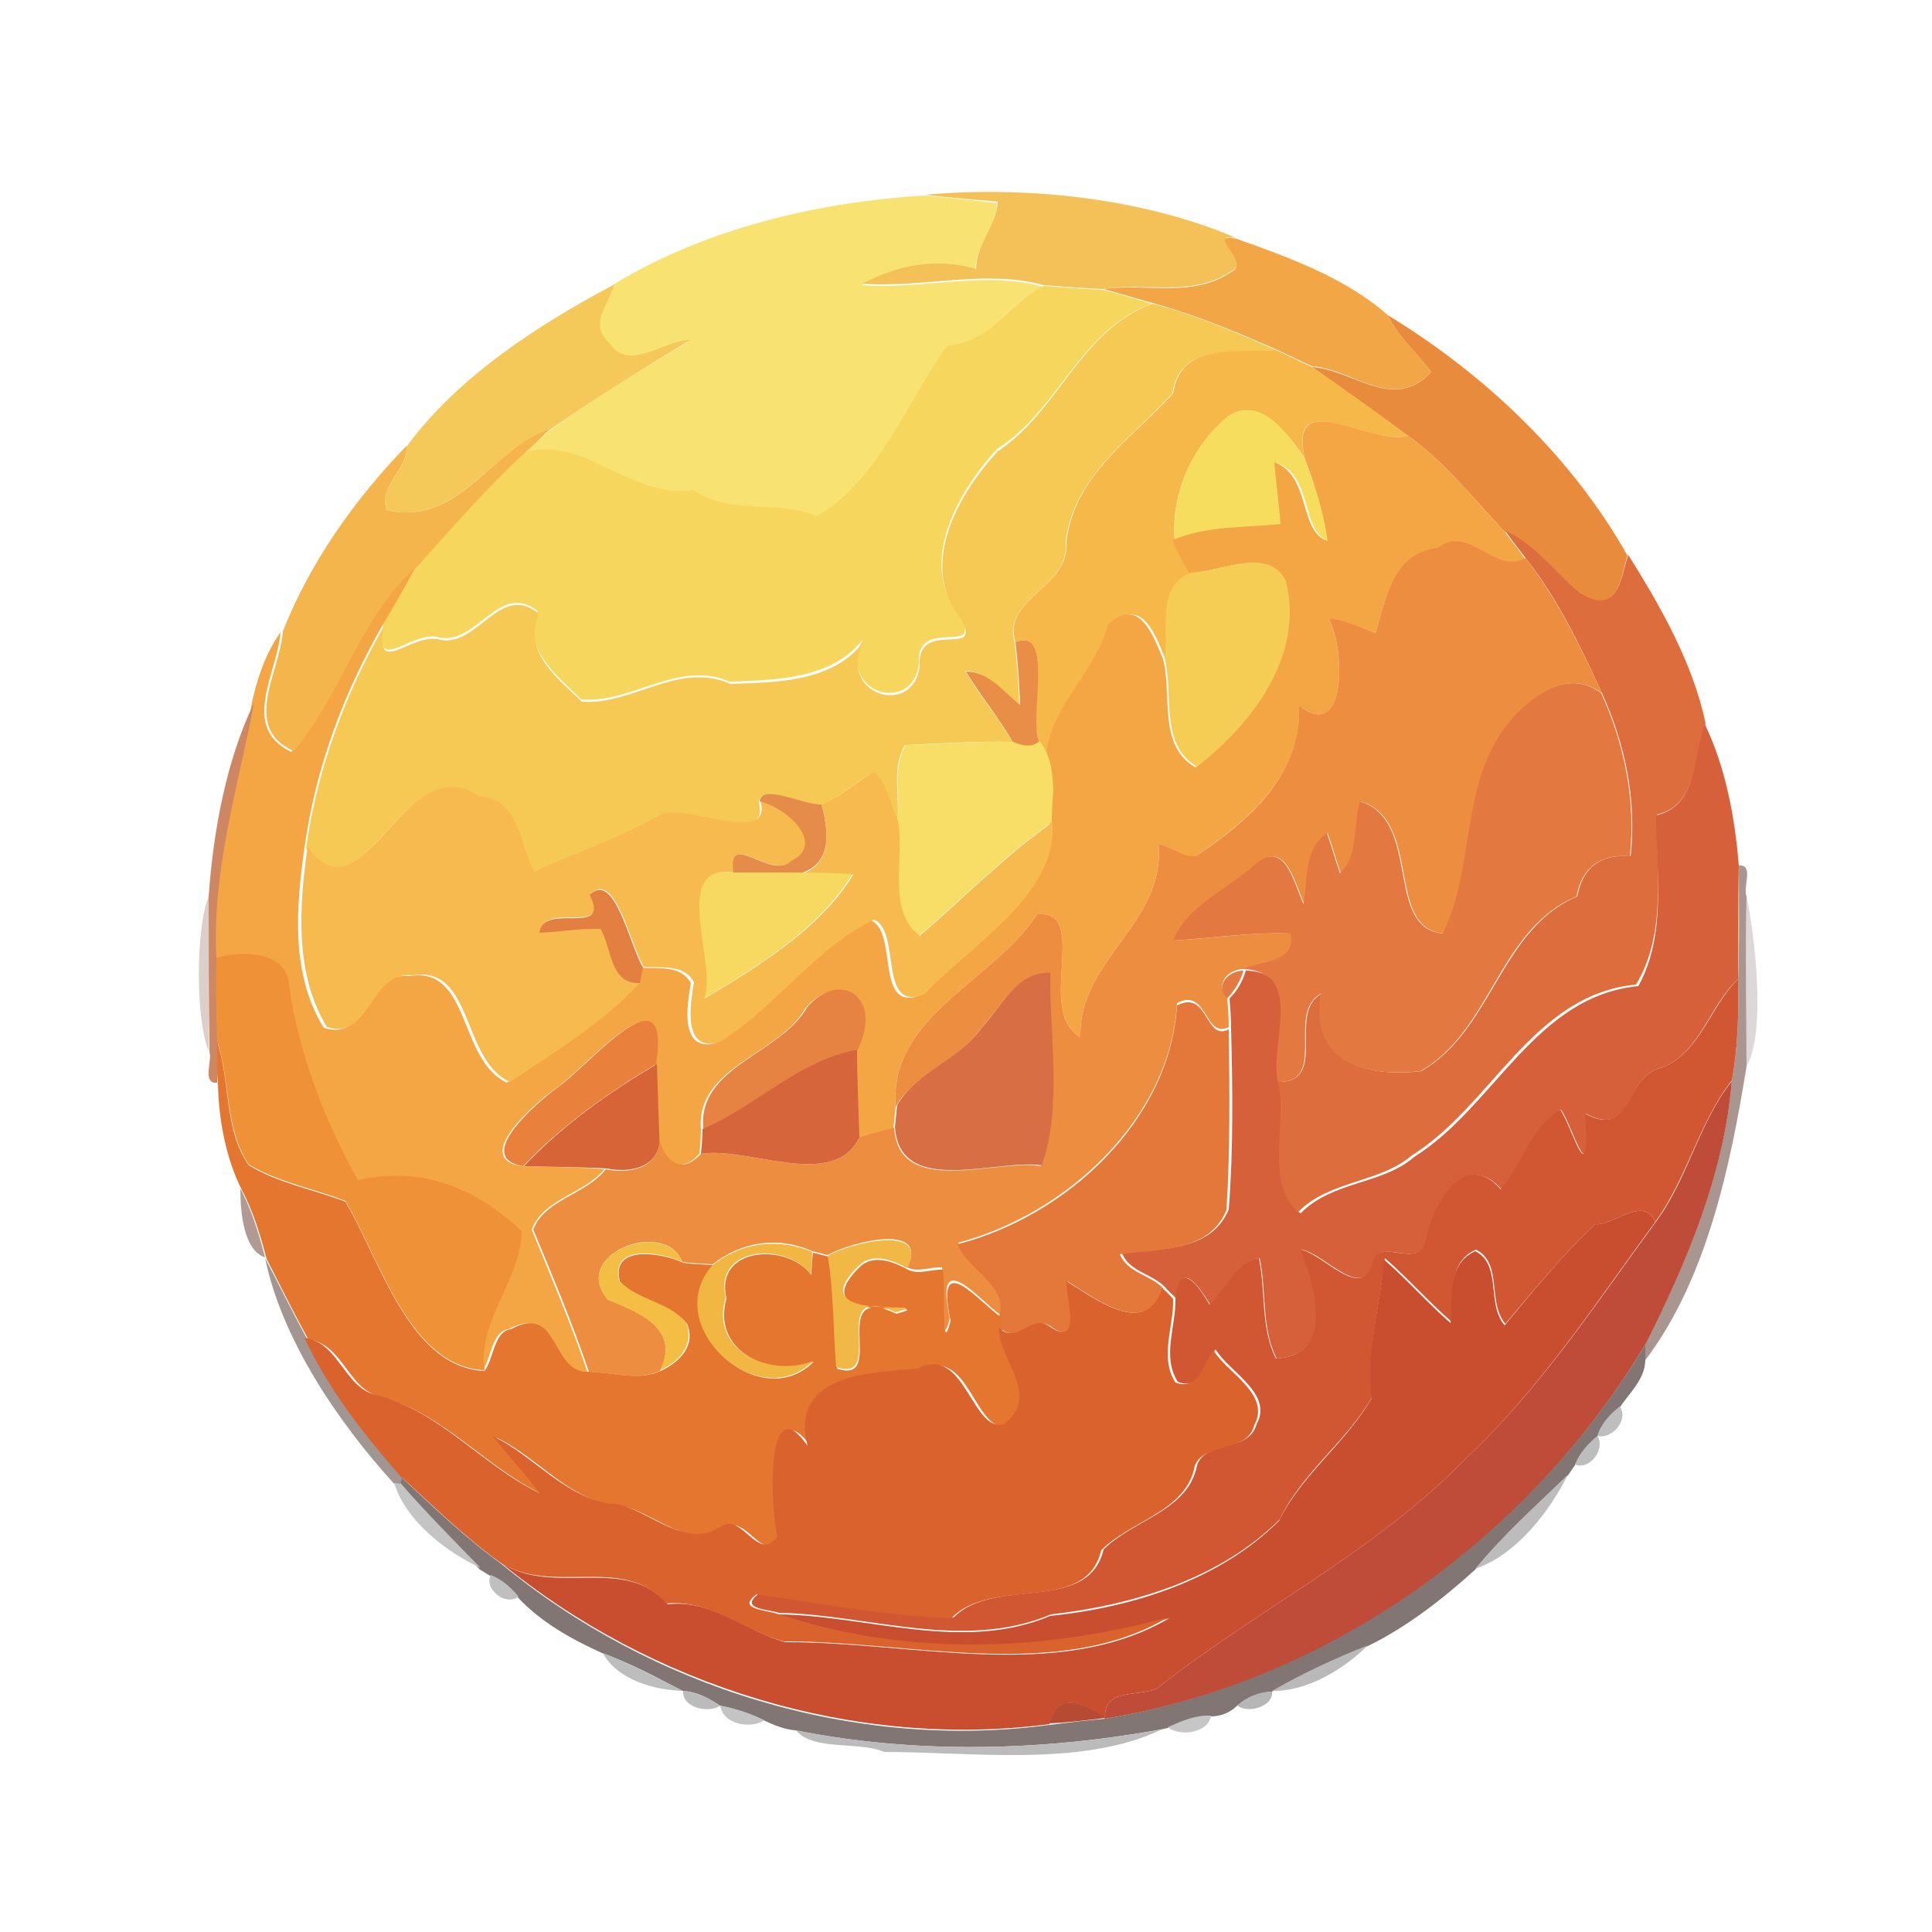 <?xml version="1.0" encoding="utf-8"?>
<!-- Generator: Adobe Illustrator 26.0.3, SVG Export Plug-In . SVG Version: 6.00 Build 0)  -->
<svg version="1.1" id="Layer_1" xmlns="http://www.w3.org/2000/svg" xmlns:xlink="http://www.w3.org/1999/xlink" x="0px" y="0px"
	 viewBox="0 0 250 250" style="enable-background:new 0 0 250 250;" xml:space="preserve">
<style type="text/css">
	.st0{fill:#F8E271;}
	.st1{fill:#F4C159;}
	.st2{fill:#F2A645;}
	.st3{fill:#F4C959;}
	.st4{fill:#F7D65E;}
	.st5{fill:#F6C854;}
	.st6{fill:#E98B3C;}
	.st7{fill:#F6B949;}
	.st8{fill:#F7DD5E;}
	.st9{fill:#F4A544;}
	.st10{fill:#F3B54C;}
	.st11{fill:#DD6D3D;}
	.st12{fill:#ED8D3F;}
	.st13{fill:#F6CD54;}
	.st14{fill:#E98E47;}
	.st15{fill:#E37840;}
	.st16{fill:#CF8662;}
	.st17{fill:#D5603A;}
	.st18{fill:#F8DD67;}
	.st19{fill:#F6BA4E;}
	.st20{fill:#E68C4B;}
	.st21{fill:#AA9690;}
	.st22{fill:#F7D861;}
	.st23{fill:#E38041;}
	.st24{fill:#DCCEC8;}
	.st25{fill:#DBD9D8;}
	.st26{fill:#EF9136;}
	.st27{fill:#D86F44;}
	.st28{fill:#E37A42;}
	.st29{fill:#D15733;}
	.st30{fill:#E78342;}
	.st31{fill:#E4783B;}
	.st32{fill:#E9813C;}
	.st33{fill:#E4762F;}
	.st34{fill:#D6653B;}
	.st35{fill:#D76437;}
	.st36{fill:#BF4C38;}
	.st37{fill:#B19A93;}
	.st38{fill:#C94E30;}
	.st39{fill:#F4BE44;}
	.st40{fill:#F2B643;}
	.st41{fill:#F2B845;}
	.st42{fill:#A19692;}
	.st43{fill:#DA622D;}
	.st44{fill:#817673;}
	.st45{fill:#BFBEBE;}
	.st46{fill:#BEBDBD;}
	.st47{fill:#BDBCBC;}
	.st48{fill:#C5C4C4;}
	.st49{fill:#BFBFBF;}
	.st50{fill:#B9B9B9;}
	.st51{fill:#BDBDBD;}
	.st52{fill:#BBBBBB;}
	.st53{fill:#B6B6B6;}
	.st54{fill:#B74A32;}
	.st55{fill:#C4C4C4;}
	.st56{fill:#C6C6C6;}
</style>
<g id="_x23_f8e271ff">
	<path class="st0" d="M79.4,36.8c11.8-7.2,26.5-10.7,40.3-11.5c3.1,0.3,6.2,0.6,9.3,1c-0.1,3.1-2.8,5.5-2.8,8.7
		c-5-1.5-10.2-0.5-14.7,1.9c7.8,0.6,15.8-1.9,23.5,0.2c-4.5,2.1-6.9,7.3-12.3,7.9c-5.3,7.3-8.9,17.4-16.9,22.1
		c-5.2-2.2-11.2,0-16-3.4c-8.5,1.2-14-7.2-22.1-4.8c1.1-1.1,2.2-2.2,3.4-3.2c5.8-4.1,11.9-7.9,18-11.5c-3.5,0-7.9,4.2-10.5,0.3
		C76.1,42,78.7,39.3,79.4,36.8z"/>
</g>
<g id="_x23_f4c159ff">
	<path class="st1" d="M119.7,25.2c13.4-1.2,28.4,0.5,40.3,5.6c-4.2-0.8,2.2,3.2-0.7,4.3c-5,3.4-11,1.4-16.6,2.3
		c-2.6-0.1-5.1-0.3-7.6-0.5c-7.7-2.1-15.7,0.4-23.5-0.2c4.5-2.4,9.6-3.4,14.7-1.9c0-3.2,2.6-5.5,2.8-8.7
		C126,25.8,122.8,25.6,119.7,25.2z"/>
</g>
<g id="_x23_f2a645ff">
	<path class="st2" d="M159.3,35.2c2.8-1.2-3.6-5.2,0.7-4.3c6.8,2.4,14.2,5.1,19.6,9.9c1.3,2.8,3.8,4.9,5.6,7.3
		c-4.9,5.3-10-0.3-15.4-0.7c-1.6-0.7-3.1-1.5-4.7-2.2c-5.2-2.3-10.5-4.5-16-6c-2.1-0.6-4.2-1.2-6.3-1.8
		C148.3,36.6,154.3,38.6,159.3,35.2z"/>
</g>
<g id="_x23_f4c959ff">
	<path class="st3" d="M52.6,57.8c6.6-9,16.9-15.7,26.9-21c-0.7,2.5-3.4,5.2-0.7,7.5c2.5,4,7-0.3,10.5-0.3c-6.1,3.7-12.2,7.5-18,11.5
		C63.6,57.9,59.4,68.2,50,66C49,62.7,52.8,60.9,52.6,57.8z"/>
</g>
<g id="_x23_f7d65eff">
	<path class="st4" d="M135.1,37c2.5,0.2,5.1,0.4,7.6,0.5c2.1,0.5,4.2,1.2,6.3,1.8c-9.4,3.5-12,13.8-20,18.8
		c-5,5.5-10.3,14.6-4.9,21.5c3.4,5.6-5.6-0.1-5.2,6.3c-0.8,6.7-10.6,3.7-7.3-3.1c-4,5.1-11.3,5.2-17.2,5.4
		c-6.6-2.9-12.7,2.9-19.2,2.3c-3.2-3.2-7.6-6.4-5.6-11.4c-5.1-4.1-8,4.8-13.1,3.3c-3.5-0.6-8.2,5.1-6.9-1.7c1.5-2.6,3-5.1,4.4-7.7
		c4.4-4.9,8.7-9.9,13.6-14.4c8.2-2.4,13.7,6,22.1,4.8c4.7,3.3,10.8,1.2,16,3.4c8-4.6,11.6-14.8,16.9-22.1
		C128.2,44.4,130.6,39.1,135.1,37z"/>
</g>
<g id="_x23_f6c854ff">
	<path class="st5" d="M149.1,39.3c5.5,1.4,10.8,3.7,16,6c-5.2,0.5-12.4-1.1-13.4,5.6c-5.3,5.8-12.7,10.6-13.8,19.1
		c0.6,6.2-8.3,7.3-6.6,13.1c0.3,2.7,0.5,5.3,0.6,8c-2.2-1.6-4-4.2-7-4.3c1.8,3.2,4.3,6,6.1,9.2c-4.6-0.1-9.2,0.2-13.9,0.4
		c-1.8,3-0.6,6.7-1,9.9c-1.1-2.1-1.3-5-3.2-6.3c-2.3,1.3-4.2,3.1-6.7,4.2c-2.3,0-7.8-2.9-8-0.4c1.5,6-9.8,0.2-12.9,1.8
		c-5.2,3.1-10.9,5-16.4,7.4c-1.9-3.7-1.9-9.5-7.2-9.8c-9.6-6.5-14.8,16.7-22.1,6.6c1.4-10.1,5-19.9,10.1-28.8
		c-1.3,6.7,3.3,1.1,6.9,1.7c5.1,1.5,8-7.5,13.1-3.3c-2,5.1,2.4,8.3,5.6,11.4c6.5,0.5,12.6-5.3,19.2-2.3c5.9-0.2,13.2-0.2,17.2-5.4
		c-3.4,6.8,6.5,9.8,7.3,3.1c-0.4-6.4,8.6-0.7,5.2-6.3c-5.4-6.9-0.1-16.1,4.9-21.5C137.1,53.1,139.7,42.8,149.1,39.3z"/>
</g>
<g id="_x23_e98b3cff">
	<path class="st6" d="M185.2,48.1c-1.9-2.5-4.3-4.5-5.6-7.3c12.5,7.6,23.8,18.3,31,31.1c-0.9,2.8-1.2,8.1-6.3,4.9
		c-3.2-2.7-5.7-6.3-9.6-8c-4-4.2-7.7-9-12.5-12.4c-4.1-3-8.3-6-12.4-8.9C175.2,47.9,180.4,53.4,185.2,48.1z"/>
</g>
<g id="_x23_f6b949ff">
	<path class="st7" d="M165.1,45.3c1.6,0.7,3.1,1.5,4.7,2.2c4.2,2.9,8.3,5.8,12.4,8.9c-5.1,1.3-15.5-6.6-13.4,2.8
		c-2.2-3-5.7-8.1-9.9-5.3c-4.6,3.8-7.4,9.9-6.9,16c0.6,1.5,1.4,2.9,2.2,4.3c-4.6,1.8-2.9,7.2-3.4,11.1c-1.2-2.8-2.9-8.3-7.1-4.5
		c-2.1,7.7-10.3,12.7-7.4,21.5c-0.2-2.2-0.4-4.5-1.8-6.3c-1.6-2.7,2.1-15.1-3.1-12.9c-1.8-5.8,7.1-6.9,6.6-13.1
		c1.1-8.6,8.5-13.3,13.8-19.1C152.8,44.2,159.9,45.7,165.1,45.3z"/>
</g>
<g id="_x23_f7dd5eff">
	<path class="st8" d="M158.9,53.9c4.3-2.8,7.7,2.3,9.9,5.3c1.3,3.6,2.5,7.1,3.3,10.9c-3.9-1.2-2.1-8.5-6.9-10.2
		c0.2,2.7,0.6,5.3,0.8,8c-4.7,0.4-9.6,0.2-14,2.1C151.5,63.8,154.3,57.7,158.9,53.9z"/>
</g>
<g id="_x23_f4a544ff">
	<path class="st9" d="M168.8,59.2c-2-9.4,8.4-1.5,13.4-2.8c4.8,3.4,8.4,8.1,12.5,12.4c0.9,1.2,1.8,2.3,2.6,3.5
		c-4,2.3-7.3-4.5-11.4-1.3c-5.7,0.7-6.5,6.4-7.9,10.9c-2-0.7-4-1.6-6.1-1.9c2.2,4,2.4,16.2-3.8,11.3c0.4,9-6.6,14.9-13.4,19.5
		c-1.7,0.2-3.2-1.1-4.8-1.6c1,10.2-10.4,15-10.1,25c-5.9-3.3,1.4-16.5-5.6-15.9c-5.6,8.7-19.2,13.1-18.3,24.9
		c-0.1,0.7-0.2,2.1-0.3,2.8c-1.5,0.4-3,0.8-4.5,1.3c-0.1-3.8-0.3-7.6-0.3-11.4c3.5-7.1-2.6-10.3-6.6-5.4c-3.4,6-14.2,7.5-13.5,15.7
		c0,0.8-0.1,2.4-0.2,3.1c-2.6,2.9-4.9,0.9-5.5-2.4c-0.1-3.1-0.2-6.1-0.3-9.1c2-13-8.7,0.3-13,3.2c-2.3,1.6-10.8,8.9-4.2,9.9
		c3.6,0.1,7.1,0.1,10.7,0.4c-2.6,3.2-7.9,3.8-9.4,7.8c2.5,6.1,5.1,12.2,7.2,18.4c-5,0.4-3.7-9-10.2-5.5c-2.2,0.3-2.2,3.8-3.4,5.4
		c-0.9-6.3,4.8-11.6,4.8-18c-6.1-5.7-12.9-8.4-21.2-6.6c-4.3-7.8-7.6-16.3-8.9-25.1c-0.3-4.6-6.1-4.6-9.4-3.7
		c-0.6-11.3,2.8-22.1,4.9-33.1c0.7-3.2,1.8-6.4,3.7-9.1c-0.4,5.3-5.3,12.3,1.4,15.5c6.4-7.4,8.6-17.6,16.2-24.1
		c-1.4,2.6-2.9,5.2-4.4,7.7c-5.1,8.9-8.7,18.6-10.1,28.8c-1.1,7.7-1.8,16.4,2.5,23.3c5.9,1.9,5.5-7.3,11.1-6.7
		c7.9-1.3,6.3,10.9,12.6,13.8c5.9-3.9,12.2-7.8,16.9-12.9c0.1-0.5,0.3-1.5,0.4-2c2.3,0.2,5.1-0.4,6.5,2c-0.5,2.9-1.5,8.9,3.2,7.8
		c7.3-4.4,12.3-12.1,20.1-15.9c3.6,1.5,0.4,12.2,6.6,9.6c5.9-6.3,17.2-12.8,16.5-22.2c0.1-1.4,0.2-2.8,0.2-4.2
		c-3-8.9,5.3-13.8,7.4-21.5c4.1-3.8,5.9,1.7,7.1,4.5c1.2,4.7-0.7,11.2,4.2,14c7.2-5.6,13.8-14.4,11.5-24c-2.2-4.6-8.4-1.3-12.3-1.1
		c-0.8-1.4-1.6-2.8-2.2-4.3c4.4-1.9,9.3-1.6,14-2.1c-0.2-2.7-0.6-5.3-0.8-8c4.8,1.8,3.1,9,6.9,10.2
		C171.3,66.3,170.1,62.7,168.8,59.2z"/>
</g>
<g id="_x23_f3b54cff">
	<path class="st10" d="M50,66c9.5,2.2,13.6-8.1,21.2-10.5c-1.2,1.1-2.2,2.2-3.4,3.2c-4.9,4.5-9.2,9.5-13.6,14.4
		c-7.6,6.5-9.9,16.7-16.2,24.1c-6.8-3.1-1.8-10.1-1.4-15.5c3.5-8.9,9.3-17.1,16-24C52.8,60.9,49,62.7,50,66z"/>
</g>
<g id="_x23_dd6d3dff">
	<path class="st11" d="M194.8,68.7c3.9,1.7,6.4,5.4,9.6,8c5.1,3.2,5.3-2.1,6.3-4.9c4.2,6.7,8.4,14.1,10,21.8
		c-1.6,4.3-1,10.6-6.3,11.8c-0.1,7.3,1.3,15.4-2.7,22c-13.4,1.3-18.6,15.6-29,22.1c-4.2,3.6-10.6,3.2-14.7,7.3
		c-4.7-3.3-1.6-11.8-2.9-16.8c7.1,0.3,1.3-8.9,5.9-11.4c-1.4,9.1,6.1,10.8,12.9,10c9.2-5.2,10.2-18.4,20.2-22.6
		c0.7-3.8,3-5.5,6.9-5.2c0.8-7.3-0.7-14.5-3.7-21.1c-2.8-6.1-5.7-12.2-9.9-17.5C196.5,71,195.6,69.9,194.8,68.7z"/>
</g>
<g id="_x23_ed8d3fff">
	<path class="st12" d="M186,70.9c4.1-3.2,7.4,3.6,11.4,1.3c4.1,5.3,7.1,11.4,9.9,17.5c-4.5-3.4-9.4,0.6-12.3,4.2
		c-6,7.8-4,18.4-8.2,26.9c-7.6-0.7-2.7-14.6-10.7-17.1c-1,3.1-0.1,6.9-2.6,9.3c-0.6-1.7-1.1-3.5-1.7-5.2c-2.9,2.1-2.4,6.1-3,9.2
		c-1.2-2.4-2.3-8.3-6-5.4c-3.5,3.3-9.1,5.5-10.9,10.1c5.1-0.3,10.1-1.1,15.2-0.9c0.8,3.8-3.8,3.4-6.2,4.6c-1.9,0-3.8,1.9-2.1,3.6
		c0.1,1.3,0.2,2.6,0.2,3.9c-3.2,1.6-2.7-5.2-6.7-3.1c-0.8,14.9-14.3,27.3-28.3,31c1.3,3.4,6.6,5.3,5.4,9.3c-2.6-1.8-8.6-9.2-6.5,0.5
		c-1.3,5.1-0.6-4.7-1-6.6c-1.5-0.1-3.1,0.7-4.5,0c2.9-5.9-7.3-3.3-10.3-1.6c-0.5-0.1-1.5-0.4-2-0.5c-4.5-2-9.2-1.2-12.9,1.7
		c-1.3-0.1-2.6-0.1-3.9-0.3c-2.3-5.8-14.7-0.9-9.6,4.9c4.1,1.6,9.4,3.8,6.7,9.2c-2.8,1.3-6.2,0.2-9.2,0.1
		c-2.1-6.2-4.7-12.4-7.2-18.4c1.5-3.9,6.8-4.5,9.4-7.8c3.5,0.7,7.3-0.4,6.8-4.4c0.6,3.2,2.9,5.3,5.5,2.4c6.1-1,17.1,4.8,20.5-2.1
		c1.5-0.5,3-0.9,4.5-1.3c0.6,9.2,13.2,4,19,5c2.8-7.4,1-16.8,1.1-24.9c-4.2-0.3-6.3,4.4-8.9,7.1c-2.9,4.2-8.4,5.6-11,10.1
		c-0.9-11.8,12.7-16.2,18.3-24.9c7-0.6-0.3,12.6,5.6,15.9c-0.3-10,11.1-14.8,10.1-25c1.6,0.4,3.1,1.7,4.8,1.6
		c6.8-4.5,13.7-10.4,13.4-19.5c6.2,4.9,6-7.4,3.8-11.3c2.1,0.2,4.1,1.2,6.1,1.9C179.4,77.3,180.2,71.6,186,70.9z"/>
</g>
<g id="_x23_f6cd54ff">
	<path class="st13" d="M154.1,74.1c3.9-0.1,10.1-3.5,12.3,1.1c2.4,9.6-4.3,18.4-11.5,24c-4.9-2.8-3-9.3-4.2-14
		C151.3,81.3,149.6,75.9,154.1,74.1z"/>
</g>
<g id="_x23_e98e47ff">
	<path class="st14" d="M131.4,83.1c5.2-2.2,1.6,10.2,3.1,12.9c-1.1,0.9-2.3,0.6-3.4,0.1c-1.8-3.2-4.2-6-6.1-9.2c3,0,4.8,2.6,7,4.3
		C131.9,88.4,131.7,85.7,131.4,83.1z"/>
</g>
<g id="_x23_e37840ff">
	<path class="st15" d="M194.9,93.9c2.9-3.6,7.9-7.6,12.3-4.2c3,6.6,4.5,13.9,3.7,21.1c-3.8-0.3-6.2,1.4-6.9,5.2
		c-10.1,4.2-11,17.4-20.2,22.6c-6.8,0.8-14.4-0.9-12.9-10c-4.6,2.5,1.2,11.8-5.9,11.4c-1.3-4.6,3.5-14.5-4.2-14.6
		c2.4-1.2,7-0.8,6.2-4.6c-5.1-0.2-10.1,0.6-15.2,0.9c1.8-4.6,7.4-6.8,10.9-10.1c3.7-2.9,4.8,3,6,5.4c0.5-3.1,0-7.2,3-9.2
		c0.6,1.7,1.1,3.5,1.7,5.2c2.5-2.4,1.6-6.2,2.6-9.3c8,2.5,3.1,16.4,10.7,17.1C190.9,112.3,188.9,101.8,194.9,93.9z"/>
</g>
<g id="_x23_cf8662ff">
	<path class="st16" d="M27,116c0.6-8.5,2.3-17.7,5.9-25.1c-2.1,10.9-5.5,21.8-4.9,33.1c0,3.6,0,7.2,0.2,10.9c0,1.7-0.1,3.5-0.1,5.2
		c-2,0.2-0.6-2.9-1-4C27,129.3,27,122.7,27,116z"/>
</g>
<g id="_x23_d5603aff">
	<path class="st17" d="M214.3,105.5c5.4-1.2,4.7-7.5,6.3-11.8c2.7,5.6,3.9,12.1,4.4,18.3c-0.1,4.9,0,9.8-0.1,14.7
		c-3.7,3.4-4.8,9.3-9.7,11.4c-5.2,1-3.6,9.4-10,6c0.7,10.8-1.6,1.8-3.2-0.5c-4.1,2.3-4.9,7.1-7.7,10.3c-4.8-5.4-8.9,2.2-9.7,6.6
		c-0.9,3.9-6-0.5-6.9,2.8c-1.3,5.3-6.4-1.2-9.3-1.6c1.8,4.9,4.4,13.6-3.2,14.1c-2-3.9-1.3-8.7-2.2-13c-3.2,0.4-4.2,4.1-6.4,6
		c-1.6-2.6-3.9-5.8-4.4-0.8c-0.4-0.4-1.1-1-1.4-1.4c-1.7-1.8-4.6-2-5.6-4.4c5-0.7,11.5-0.2,13.8-5.7c0.6-7.8,0.5-15.6,0.3-23.4
		c0-1.3-0.1-2.6-0.2-3.9c1-1,1.7-2.2,2.1-3.6c7.7,0.1,2.9,10,4.2,14.6c1.2,4.9-1.9,13.4,2.9,16.8c4.1-4.2,10.6-3.7,14.7-7.3
		c10.4-6.5,15.6-20.8,29-22.1C215.7,120.9,214.3,112.8,214.3,105.5z"/>
</g>
<g id="_x23_f8dd67ff">
	<path class="st18" d="M117.2,96.4c4.6-0.1,9.2-0.5,13.9-0.4c1.2,0.5,2.4,0.8,3.4-0.1c1.5,1.8,1.7,4.1,1.8,6.3
		c-0.1,1.4-0.2,2.8-0.2,4.2c-6.2,4.4-11.5,9.8-17.2,14.7c-4.2-3.3-1.9-10-2.8-14.9C116.6,103.1,115.4,99.4,117.2,96.4z"/>
</g>
<g id="_x23_f6ba4eff">
	<path class="st19" d="M106.3,104.1c2.4-1,4.4-2.8,6.7-4.2c1.9,1.3,2.2,4.3,3.2,6.3c0.9,4.9-1.5,11.6,2.8,14.9
		c5.7-4.9,11-10.3,17.2-14.7c0.7,9.4-10.6,15.9-16.5,22.2c-6.2,2.6-3-8.1-6.6-9.6c-7.8,3.8-12.8,11.5-20.1,15.9
		c-4.7,1.2-3.7-4.9-3.2-7.8c-1.3-2.4-4.2-1.8-6.5-2c-1.8-3-3.7-12.6-6.9-9.4c2.8,5.6-6,0.8-6.5,4.9c2.6-0.2,5.2-0.6,7.9-0.5
		c1.5,2.5,1.2,7.2,5.1,7c-4.7,5.1-11,9-16.9,12.9c-6.3-2.8-4.7-15.1-12.6-13.8c-5.7-0.6-5.3,8.5-11.1,6.7
		c-4.2-6.9-3.6-15.6-2.5-23.3c7.3,10.1,12.5-13.1,22.1-6.6c5.3,0.3,5.3,6.1,7.2,9.8c5.5-2.5,11.2-4.4,16.4-7.4
		c3.2-1.5,14.5,4.2,12.9-1.8c3.3,0.8,8.7,5.5,4.1,7.8c-2.8,2.6-8.3-4.2-7.5,1.5c-8.3-1.2-2,11.7-3.8,16.3c7-4.2,14.9-9,19.2-16
		c-1.6,0-4.8-0.1-6.4-0.2C107.7,111.5,107.2,107.5,106.3,104.1z"/>
</g>
<g id="_x23_e68c4bff">
	<path class="st20" d="M98.3,103.7c0.2-2.4,5.7,0.5,8,0.4c0.9,3.4,1.4,7.4-2.4,8.8c-3,0-6,0-9,0c-0.8-5.7,4.8,1.1,7.5-1.5
		C107,109.1,101.6,104.4,98.3,103.7z"/>
</g>
<g id="_x23_aa9690ff">
	<path class="st21" d="M225,112c2-0.2,0.5,2.8,1,4c-0.1,7.3,0,14.7,0,22c-2.1,13-5.2,27.6-13.1,38c0-0.5,0-1.6,0-2.1
		c5.4-10.6,10.2-22.1,11.2-34.1c0.8-4.3,0.9-8.7,0.8-13.1C225.1,121.8,225,116.9,225,112z"/>
</g>
<g id="_x23_f7d861ff">
	<path class="st22" d="M91.1,129.2c1.8-4.5-4.5-17.5,3.8-16.3c3,0,6,0,9,0c1.6,0,4.8,0.1,6.4,0.2C106,120.2,98.1,125,91.1,129.2z"/>
</g>
<g id="_x23_e38041ff">
	<path class="st23" d="M76.3,115.8c3.2-3.2,5.1,6.3,6.9,9.4c-0.1,0.5-0.3,1.5-0.4,2c-3.9,0.2-3.6-4.5-5.1-7
		c-2.6-0.1-5.3,0.4-7.9,0.5C70.3,116.6,79.1,121.4,76.3,115.8z"/>
</g>
<g id="_x23_dccec8ff">
	<path class="st24" d="M27,136c-1.7-4.1-1.7-15.8,0-20C27,122.7,27,129.3,27,136z"/>
</g>
<g id="_x23_dbd9d8ff">
	<path class="st25" d="M226,116c1,4.6,2.6,17.5,0,22C226,130.7,225.9,123.3,226,116z"/>
</g>
<g id="_x23_ef9136ff">
	<path class="st26" d="M28,123.9c3.4-0.9,9.2-0.9,9.4,3.7c1.3,8.8,4.6,17.4,8.9,25.1c8.3-1.8,15.1,0.9,21.2,6.6
		c-0.1,6.4-5.8,11.7-4.8,18c-9.7-0.4-13.5-14.3-18-21.9c-4.1-1.6-8.6-2.4-12.5-4.7c-3.1-4.5-2.4-10.9-4.1-16
		C28,131.2,27.9,127.6,28,123.9z"/>
</g>
<g id="_x23_d86f44ff">
	<path class="st27" d="M127,133c2.6-2.7,4.6-7.4,8.9-7.1c-0.1,8.2,1.6,17.5-1.1,24.9c-5.8-0.9-18.4,4.2-19-5
		c0.1-0.7,0.2-2.1,0.3-2.8C118.6,138.6,124.1,137.2,127,133z"/>
</g>
<g id="_x23_e37a42ff">
	<path class="st28" d="M158.8,129.2c-1.7-1.7,0.2-3.6,2.1-3.6C160.5,127,159.7,128.2,158.8,129.2z"/>
</g>
<g id="_x23_d15733ff">
	<path class="st29" d="M215.2,138.1c4.9-2.1,6.1-7.9,9.7-11.4c0.1,4.4,0,8.8-0.8,13.1c-4.3,5.5-5.8,12.7-9.9,18.3
		c-1.6-3.5-5.5,0.6-7.8,0.3c-4.2,4-7.9,8.5-11.6,12.9c-2.4-2.8-0.3-7.8-3.8-9.6c-3.7,1.6-2.9,5.9-3.2,9.3c-3-2.6-5.6-5.6-8.6-8.2
		c-0.6,6-2.4,11.9-1.6,17.9c-3.3,5.8-9.1,9.8-12,15.9c-7.7,7.7-19,11.1-29.6,12.3c-11.4,4.8-23.7,0-35.2-0.2
		c-1.6-0.5-5.2-0.5-2.6-2.5c8.3,1.2,16.9,2.8,25.2,3.1c5.3-5.4,17.4-0.4,19.4-8.8c3.9-3.9,11-5,12.1-10.9c1.1-3.3,6.7-1.6,7.7-5.3
		c2.2-4-3.6-6.8-5.3-9.7c-1.3,1.9-1.9,5.4-4.9,4.2c-2.1-3.3-0.2-7.2-0.3-10.8c0.5-5,2.9-1.8,4.4,0.8c2.2-1.9,3.3-5.6,6.4-6
		c0.9,4.2,0.2,9,2.2,13c7.6-0.4,5.1-9.1,3.2-14.1c2.9,0.5,8,6.9,9.3,1.6c0.9-3.3,6.1,1.1,6.9-2.8c0.8-4.4,4.9-12.1,9.7-6.6
		c2.8-3.2,3.7-8,7.7-10.3c1.6,2.3,3.9,11.3,3.2,0.5C211.5,147.5,210,139.1,215.2,138.1z"/>
</g>
<g id="_x23_e78342ff">
	<path class="st30" d="M104.4,130.4c4-4.9,10-1.7,6.6,5.4c-7.5,1.4-13.2,7.3-20,10.3C90.2,138,101,136.4,104.4,130.4z"/>
</g>
<g id="_x23_e4783bff">
	<path class="st31" d="M152.3,130.1c4.1-2.1,3.6,4.7,6.7,3.1c0.1,7.8,0.2,15.6-0.3,23.4c-2.3,5.5-8.8,5-13.8,5.7
		c1.1,2.5,3.9,2.6,5.6,4.4c-2.3,6.5-8.7,1.3-12.4-0.9c-0.1,2,2.1,8.7-1.9,6c-2.4-2-4.2,2.3-6.7,0.1c0-0.4-0.1-1.2-0.2-1.6
		c1.2-4-4.1-5.9-5.4-9.3C138,157.4,151.4,145,152.3,130.1z"/>
</g>
<g id="_x23_e9813cff">
	<path class="st32" d="M71.9,140.9c4.3-2.9,15-16.2,13-3.2c-6.2,3.7-12.2,7.9-17.2,13.2C61.1,149.8,69.6,142.6,71.9,140.9z"/>
</g>
<g id="_x23_e4762fff">
	<path class="st33" d="M28.1,134.8c1.7,5.1,0.9,11.5,4.1,16c3.8,2.3,8.3,3.1,12.5,4.7c4.5,7.6,8.3,21.5,18,21.9
		c1.2-1.6,1.2-5.1,3.4-5.4c6.4-3.5,5.1,5.9,10.2,5.5c3,0.1,6.4,1.2,9.2-0.1c2.4-1.1,4.6-3.3,3.4-6.1c-2.2-2.8-6.4-2.9-8.7-5.5
		c-1.2-4.8,5.4-3.7,8.2-2.4c1.3,0.2,2.6,0.2,3.9,0.3c-6.9,7.8,6,19.6,13,12.5c-5.3,2.2-13.3-1.2-11.3-8.2c-1.6-6.6,7.8-7.3,11-3
		c0-0.7,0.1-2.2,0.2-2.9c0.5,0.1,1.5,0.4,2,0.5c0.8,4.8,0.7,9.6,1.1,14.5c6.7,2.2-1.5-11.3,7.7-7.1c6.6-1.8-12.6,1.8-4.9-5.9
		c1.4-1.5,3.5-1.4,6.4,0.2c1.4,0.7,3-0.1,4.5,0c0.4,1.9-0.3,11.8,1,6.6c-2.1-9.7,3.9-2.2,6.5-0.5c0,0.4,0.1,1.2,0.2,1.6
		c0.2,4.4,5.6,8.7,0.7,12.5c-4.3,1.1-5-10.5-11.2-7.2c-5.8,0.5-16.7,0.6-14.2,10c-5.5-8-4.8,8.4-3.9,11.7c-2.5,3.6-4.6-3.4-7.4-1.2
		c-4.4,2.8-8.7-1.8-13-2.9c-6.8-0.3-10.8-6.2-16.5-8.9c1.9,2.5,4.2,4.8,6.1,7.4c-7.3-3.4-12.7-10.3-20.7-12.6
		c-4.6-0.7-5-6.8-9.7-7.5c-1.9-3.4-3.6-6.9-5.4-10.4c-0.8-3-1.7-6.1-3.2-8.9c-2.1-4.2-3-9.1-3.1-13.8
		C28,138.3,28.1,136.5,28.1,134.8z"/>
</g>
<g id="_x23_d6653bff">
	<path class="st34" d="M90.9,146.1c6.9-3,12.5-8.9,20-10.3c0,3.8,0.2,7.6,0.3,11.4c-3.4,6.9-14.4,1.1-20.5,2.1
		C90.8,148.5,90.9,146.9,90.9,146.1z"/>
</g>
<g id="_x23_d76437ff">
	<path class="st35" d="M67.8,150.9c5-5.3,10.9-9.5,17.2-13.2c0.1,3.1,0.2,6.1,0.3,9.1c0.4,4-3.3,5.1-6.8,4.4
		C74.9,151,71.3,151,67.8,150.9z"/>
</g>
<g id="_x23_bf4c38ff">
	<path class="st36" d="M214.2,158.2c4.2-5.6,5.6-12.9,9.9-18.3c-1,12-5.8,23.4-11.2,34.1c-15.1,25.1-40.8,43.7-69.9,48.4
		c-0.3-4,4.2-2.8,6.7-3.9c13-10.3,28.3-17.7,40-29.8C199.3,179.7,206.5,168.7,214.2,158.2z"/>
</g>
<g id="_x23_b19a93ff">
	<path class="st37" d="M31.1,153.8c1.5,2.8,2.4,5.9,3.2,8.9C31.5,161.8,31.1,156.8,31.1,153.8z"/>
</g>
<g id="_x23_c94e30ff">
	<path class="st38" d="M206.4,158.4c2.3,0.3,6.2-3.8,7.8-0.3c-7.7,10.5-14.9,21.6-24.5,30.6c-11.7,12.1-27,19.5-40,29.8
		c-2.5,1.1-7-0.1-6.7,3.9c-2.5-1.9-6.2-3.7-7.2,0.7c-25.1,3.3-51.5-4.9-71-20.9c6.8,4.5,16.1-1.1,21.6,5.4c5.6-0.7,10,3.4,15.2,4.9
		c16.2-0.1,35.4,5.3,49.7-3.1c-16.5,4.5-34.2,5-50.6-0.5c11.5,0.1,23.8,5,35.2,0.2c10.6-1.1,21.9-4.6,29.6-12.3
		c3-6.1,8.7-10.1,12-15.9c-0.8-6,1.1-11.9,1.6-17.9c3,2.6,5.6,5.6,8.6,8.2c0.3-3.4-0.5-7.6,3.2-9.3c3.5,1.8,1.4,6.8,3.8,9.6
		C198.5,166.9,202.2,162.4,206.4,158.4z"/>
</g>
<g id="_x23_f4be44ff">
	<path class="st39" d="M78.7,168.2c-5.1-5.8,7.3-10.6,9.6-4.9c-2.8-1.3-9.3-2.4-8.2,2.4c2.4,2.6,6.5,2.7,8.7,5.5
		c1.1,2.8-1,5.1-3.4,6.1C88.1,172,82.8,169.9,78.7,168.2z"/>
</g>
<g id="_x23_f2b643ff">
	<path class="st40" d="M92.2,163.7c3.7-2.9,8.4-3.6,12.9-1.7c0,0.7-0.1,2.2-0.2,2.9c-3.2-4.3-12.6-3.6-11,3
		c-2.1,7,5.9,10.4,11.3,8.2C98.2,183.2,85.3,171.5,92.2,163.7z"/>
</g>
<g id="_x23_f2b845ff">
	<path class="st41" d="M107.1,162.5c3-1.7,13.2-4.2,10.3,1.6c-2.9-1.6-5-1.7-6.4-0.2c-7.8,7.7,11.5,4.1,4.9,5.9
		c-9.2-4.2-1,9.3-7.7,7.1C107.8,172.1,107.9,167.3,107.1,162.5z"/>
</g>
<g id="_x23_a19692ff">
	<path class="st42" d="M34.3,162.8c1.8,3.4,3.5,6.9,5.4,10.4c3.1,6.6,7.7,12.4,12.4,17.9l-0.2,1l-0.9-0.1
		C43.8,184.1,36.5,173.4,34.3,162.8z"/>
</g>
<g id="_x23_da622dff">
	<path class="st43" d="M138,165.8c3.7,2.2,10.2,7.4,12.4,0.9c0.4,0.3,1.1,1,1.4,1.4c0.1,3.6-1.8,7.5,0.3,10.8
		c3.1,1.1,3.6-2.4,4.9-4.2c1.7,2.9,7.5,5.7,5.3,9.7c-0.9,3.7-6.5,2.1-7.7,5.3c-1.1,5.9-8.2,7-12.1,10.9c-2,8.4-14.1,3.3-19.4,8.8
		c-8.3-0.3-16.9-1.9-25.2-3.1c-2.6,1.9,1,2,2.6,2.5c16.4,5.5,34,5,50.6,0.5c-14.2,8.4-33.5,3-49.7,3.1c-5.1-1.4-9.6-5.5-15.2-4.9
		c-5.5-6.5-14.8-0.9-21.6-5.4c-4.6-3.3-8.6-7.3-12.8-11.1c-4.8-5.5-9.3-11.2-12.4-17.9c4.7,0.7,5.1,6.8,9.7,7.5
		c8,2.2,13.4,9.1,20.7,12.6c-1.9-2.6-4.1-4.9-6.1-7.4c5.7,2.7,9.8,8.6,16.5,8.9c4.2,1.1,8.6,5.7,13,2.9c2.8-2.1,4.9,4.8,7.4,1.2
		c-0.9-3.3-1.6-19.7,3.9-11.7c-2.4-9.4,8.4-9.5,14.2-10c6.2-3.2,7,8.3,11.2,7.2c4.8-3.7-0.5-8.1-0.7-12.5c2.5,2.3,4.3-2,6.7-0.1
		C140.1,174.5,137.9,167.8,138,165.8z"/>
</g>
<g id="_x23_817673ff">
	<path class="st44" d="M143,222.4c29-4.8,54.8-23.4,69.9-48.4c0,0.5,0,1.6,0,2.1c-0.1,2.4-2,4.1-3.3,6c-1.3,1-2.4,2.2-2.9,3.8
		c-1.2,1-2.3,2.2-2.9,3.7c-0.2,0.3-0.7,1-0.9,1.3c-4.1,3.9-8.4,7.8-12,12.2c-4.2,3.8-8.8,7.4-13.9,9.9c-4.3,1.7-8.4,3.6-12.4,5.9
		c-1.7,0.1-3.2,0.7-4.5,1.8c-0.9,0.9-2.1,1.4-3.4,1.4c-2-0.1-3.8,0.7-5.6,1.5l-0.9,0.2c-15.6,2.8-31.6,3.2-47.3,0.1
		c-1.4-0.1-2.8-0.7-4.1-1.3c-1.8-0.9-3.7-1.5-5.7-1.9c-1.4-1-3-1.8-4.8-1.9c-3.4-1.8-6.8-3.6-10.4-4.9c-4-1.8-7.9-4-10.9-7.2
		c-0.9-1.3-2.1-2.3-3.6-2.8c-0.3-0.2-1-0.6-1.3-0.8c-3.5-3.6-7-7.2-10.3-10.9l0.2-1c4.1,3.8,8.2,7.8,12.8,11.1
		c19.4,16.1,45.9,24.3,71,20.9C138.2,222.9,140.6,222.6,143,222.4z"/>
</g>
<g id="_x23_bfbebeff">
	<path class="st45" d="M206.7,185.8c0.5-1.6,1.6-2.8,2.9-3.8C210.8,183.7,208.6,186.3,206.7,185.8z"/>
</g>
<g id="_x23_bebdbdff">
	<path class="st46" d="M203.8,189.5c0.6-1.5,1.7-2.7,2.9-3.7C207.8,187.5,205.7,190.3,203.8,189.5z"/>
</g>
<g id="_x23_bdbcbcff">
	<path class="st47" d="M190.9,203c3.6-4.4,7.9-8.2,12-12.2C200.5,195.6,196.2,201.2,190.9,203z"/>
</g>
<g id="_x23_c5c4c4ff">
	<path class="st48" d="M51,191.9l0.9,0.1c3.3,3.8,6.8,7.3,10.3,10.9C57.7,200.8,52.5,196.8,51,191.9z"/>
</g>
<g id="_x23_bfbfbfff">
	<path class="st49" d="M63.5,203.8c1.5,0.6,2.6,1.6,3.6,2.8C65.4,207.9,62.6,205.6,63.5,203.8z"/>
</g>
<g id="_x23_b9b9b9ff">
	<path class="st50" d="M164.6,218.8c4-2.3,8.1-4.2,12.4-5.9C174,215.9,169.2,218.9,164.6,218.8z"/>
</g>
<g id="_x23_bdbdbdff">
	<path class="st51" d="M78,213.9c3.6,1.4,7,3.2,10.4,4.9C84.7,218.7,79.9,217.4,78,213.9z"/>
</g>
<g id="_x23_bbbbbbff">
	<path class="st52" d="M88.4,218.8c1.8,0.2,3.3,0.9,4.8,1.9C91.6,221.8,88.2,220.9,88.4,218.8z"/>
	<path class="st52" d="M103,223.9c15.6,3.1,31.6,2.7,47.3-0.1c-10.2,4.9-24.4,2.9-35.9,2.9C111.2,225.3,105.2,226.6,103,223.9z"/>
</g>
<g id="_x23_b6b6b6ff">
	<path class="st53" d="M160.1,220.7c1.2-1.1,2.8-1.8,4.5-1.8C164.8,220.8,161.5,221.8,160.1,220.7z"/>
</g>
<g id="_x23_b74a32ff">
	<path class="st54" d="M135.8,223c1-4.3,4.7-2.5,7.2-0.7C140.6,222.6,138.2,222.9,135.8,223z"/>
</g>
<g id="_x23_c4c4c4ff">
	<path class="st55" d="M93.2,220.7c2,0.4,3.9,1,5.7,1.9C97.1,223.8,93.5,223.1,93.2,220.7z"/>
</g>
<g id="_x23_c6c6c6ff">
	<path class="st56" d="M151.1,223.5c1.8-0.8,3.6-1.6,5.6-1.5C156.4,224.2,152.8,224.8,151.1,223.5z"/>
</g>
</svg>

